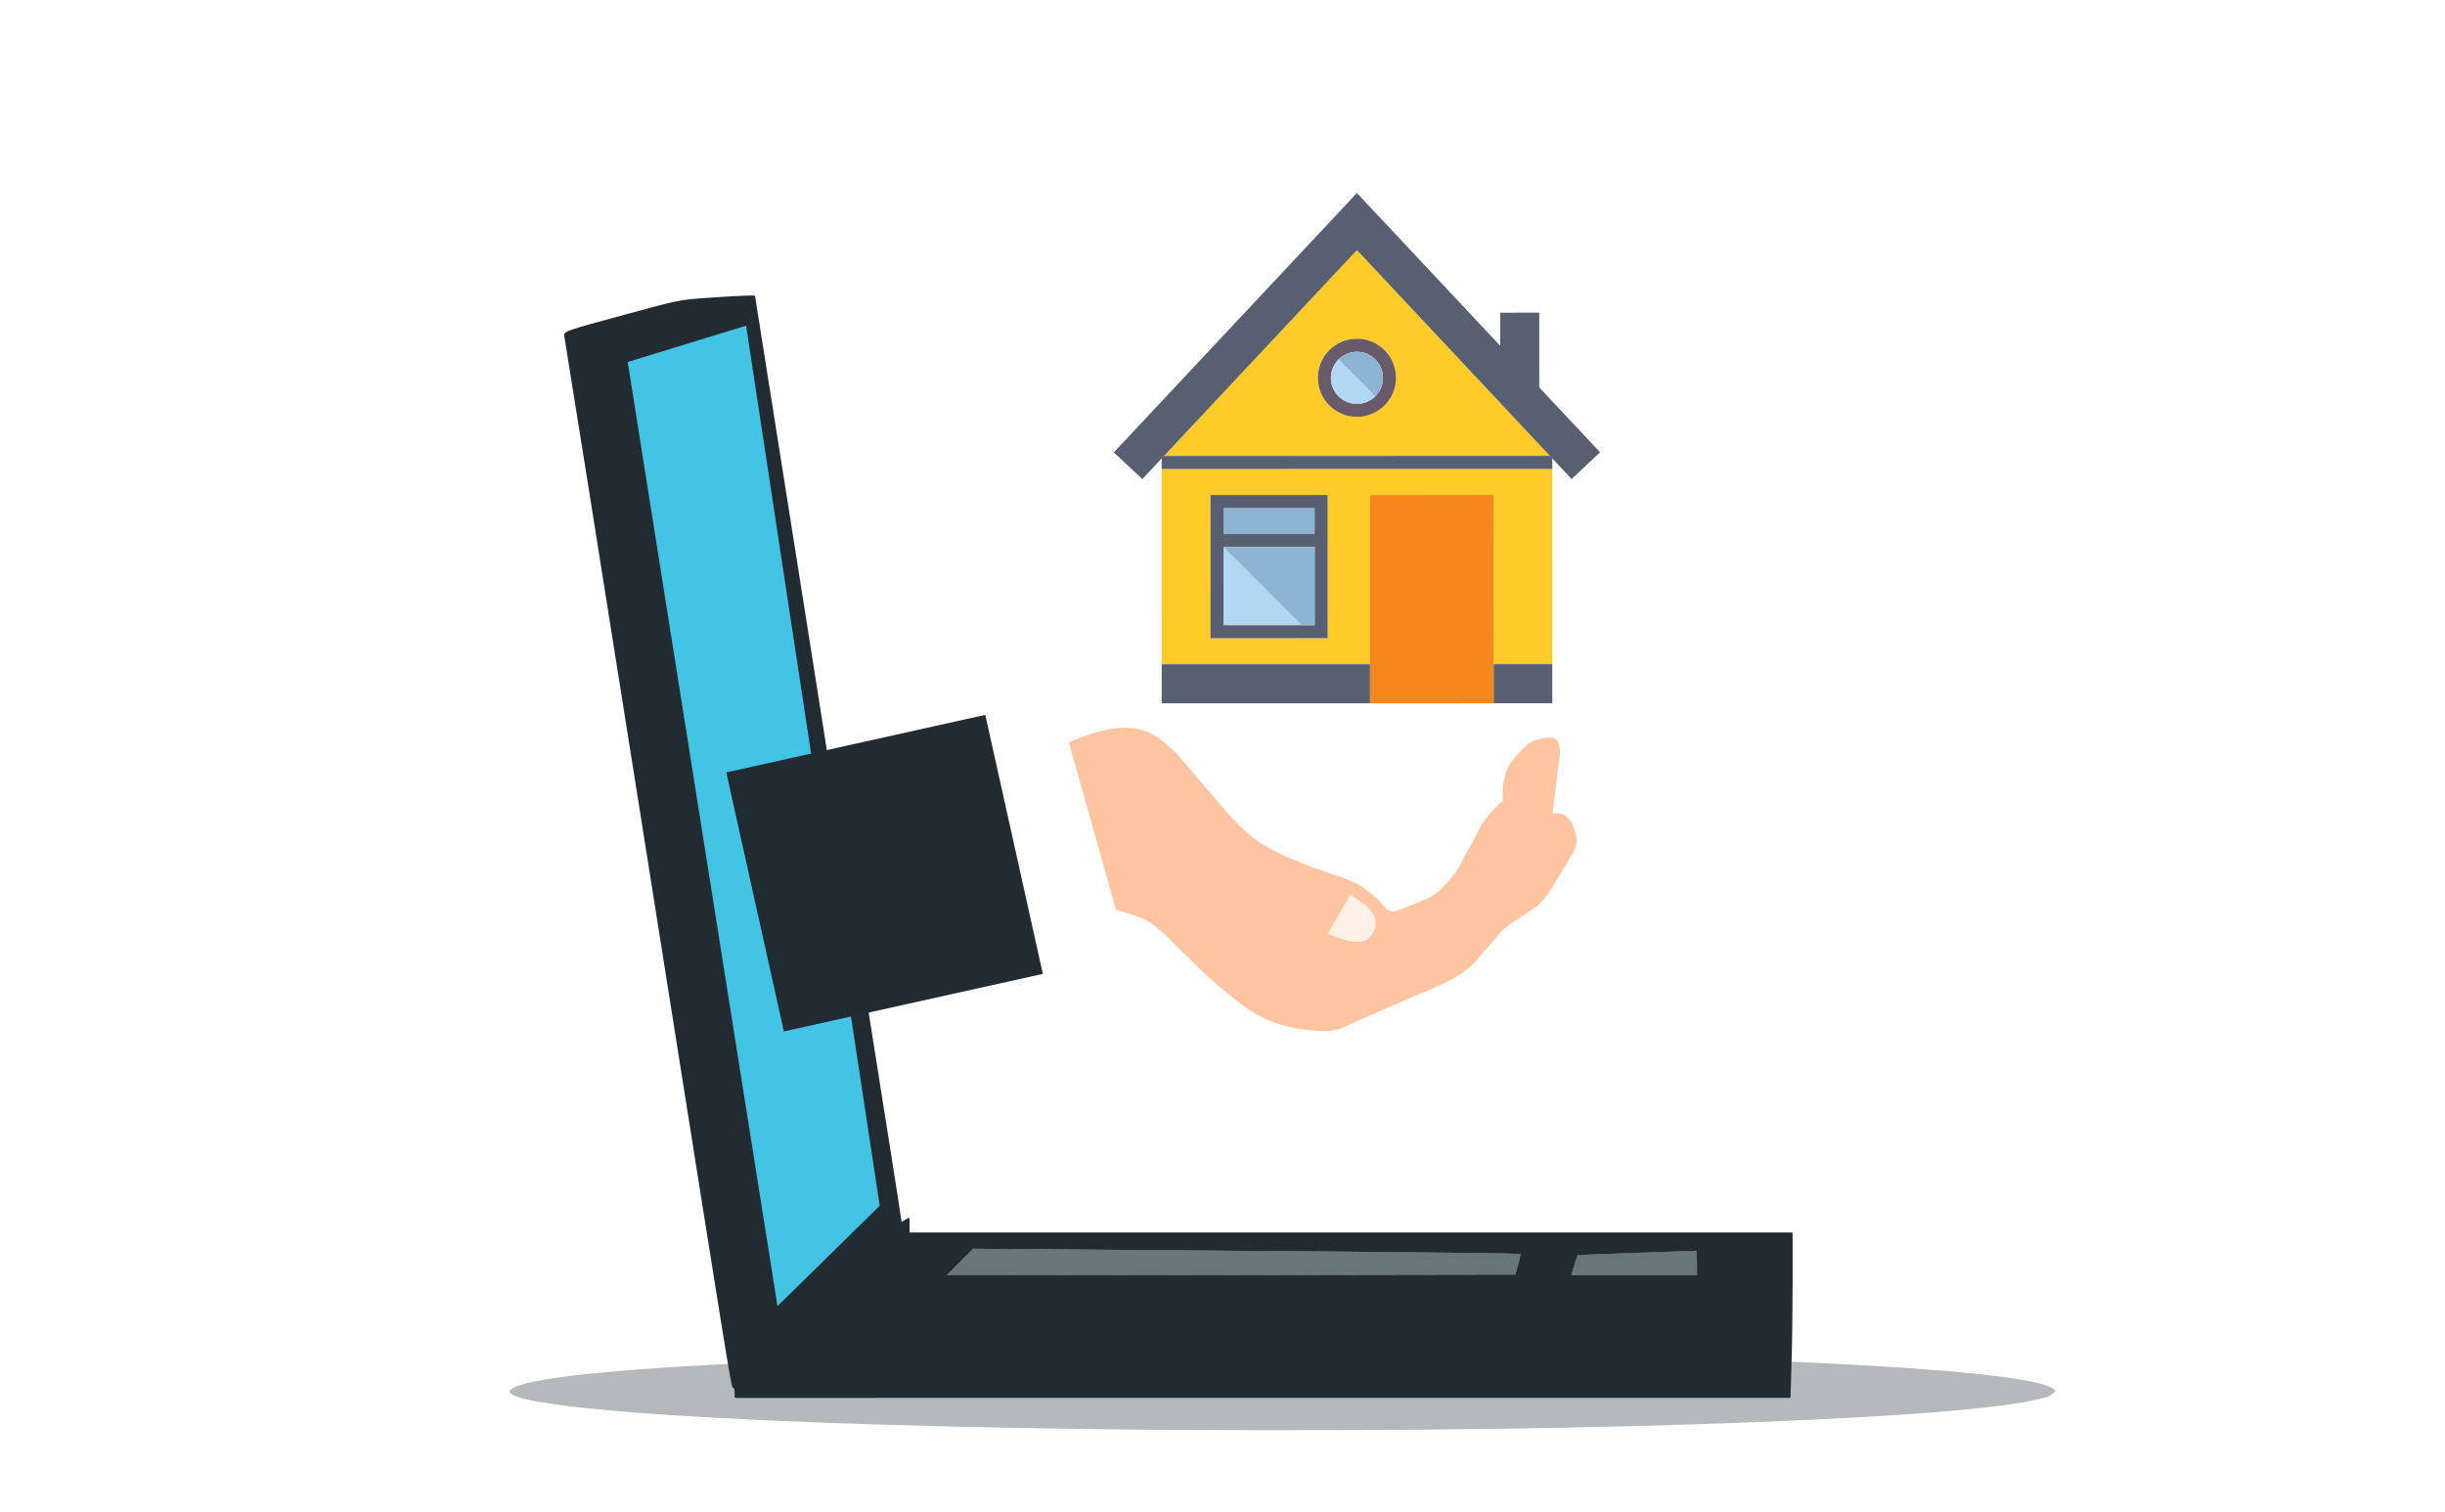 <?xml version="1.0" encoding="utf-8"?>
<svg xmlns="http://www.w3.org/2000/svg" xmlns:xlink="http://www.w3.org/1999/xlink" version= "1.1" width="1617px" height="1000px" viewBox="-450 217 1617 1000">
<rect x="-450" y="217" width="1617" height="1000" fill="#808080" stroke="none"/>
<g id="layer1">
<g style="fill:#ffff; fill-opacity:1.0; stroke-linejoin: miter">
<path d="M-450.001,215.707C-450.344,215.707,-450.672,215.843,-450.914,216.086C-451.157,216.328,-451.293,216.656,-451.293,216.999L-451.292,1217.0C-451.292,1217.714,-450.713,1218.292,-450.0,1218.292L1167.001,1218.293C1167.344,1218.293,1167.672,1218.157,1167.914,1217.914C1168.157,1217.672,1168.293,1217.344,1168.293,1217.001L1168.292,217.0C1168.292,216.287,1167.714,215.708,1167.0,215.708L-450.001,215.707 Z"/>
</g>
</g>
<g id="layer2">
<g style="fill:rgb(103,118,120); fill-opacity:0.996; stroke-linejoin: miter">
<path d="M193.578,1042.778L193.526,1042.799L184.302,1052.023L184.302,1052.024L176.059,1060.358L176.11,1060.481L363.564,1060.275L363.565,1060.274L552.178,1059.96L552.248,1059.907L554.096,1053.294L554.096,1053.294L554.098,1053.287C555.031,1050.064,555.562,1047.37,555.621,1046.344L555.612,1046.345L555.573,1046.39L555.563,1046.255C550.69,1045.866,508.282,1045.368,457.305,1044.875L457.297,1044.876L457.296,1044.873L450.468,1044.82L448.918,1044.808L447.345,1044.796C393.478,1044.378,319.174,1043.801,276.121,1043.407L276.115,1043.408L276.114,1043.405L193.578,1042.778 Z"/>
</g>
<g style="fill:rgb(103,118,120); fill-opacity:0.996; stroke-linejoin: miter">
<path d="M671.831,1044.121L671.828,1044.121C670.94,1044.148,669.017,1044.212,666.017,1044.317L666.015,1044.315L654.509,1044.711L632.32,1045.475L632.318,1045.473C612.35,1046.155,595.759,1046.835,593.32,1047.086L593.327,1047.235L593.318,1047.236C593.316,1047.239,593.314,1047.244,593.313,1047.249L593.313,1047.25L593.245,1047.148C592.879,1048.021,591.925,1050.841,590.939,1054.159L590.939,1054.16L589.108,1060.383L589.205,1060.512L672.272,1060.514L672.373,1060.413L672.373,1052.206C672.373,1048.274,672.166,1045.216,671.939,1044.2L671.841,1044.121 Z"/>
</g>
<g style="fill:rgb(0,0,0); fill-opacity:0.996; stroke-linejoin: miter">
<path d="M252.173,1048.373L252.173,1048.375L252.172,1048.374L252.173,1048.373 Z"/>
</g>
<g style="fill:rgb(255,255,255); fill-opacity:0.996; stroke-linejoin: miter">
<path d="M-18.447,984.075L-18.447,984.076Q-18.447,984.077,-18.447,984.075 Z"/>
</g>
<g style="fill:rgb(255,255,255); fill-opacity:1.0; stroke-linejoin: miter">
<path d="M186.688,1156.483L186.688,1156.483L186.688,1156.483"/>
</g>
<g style="fill:rgb(60,70,79); fill-opacity:0.996; stroke-linejoin: miter">
<path d="M35.376,412.89L35.376,412.891L35.376,412.891L35.376,412.891L35.376,412.89L35.376,412.891L35.376,412.891Q35.376,412.891,35.376,412.89"/>
</g>
<g style="fill:rgb(60,70,79); fill-opacity:0.996; stroke-linejoin: miter">
<path d="M57.966,352.308L57.966,352.309L57.966,352.309L57.966,352.309L57.966,352.308L57.966,352.309L57.966,352.309Q57.966,352.309,57.966,352.308"/>
</g>
<g style="fill:rgb(60,70,79); fill-opacity:0.996; stroke-linejoin: miter">
<path d="M57.966,352.308L57.966,352.309L57.966,352.309L57.966,352.309L57.966,352.308L57.966,352.309L57.966,352.309Q57.966,352.309,57.966,352.308"/>
</g>
<g style="fill:rgb(60,70,79); fill-opacity:0.996; stroke-linejoin: miter">
<path d="M75.407,297.973L75.407,297.974L75.407,297.974L75.407,297.974L75.407,297.973L75.407,297.974L75.407,297.974Q75.407,297.974,75.407,297.973"/>
</g>
<g style="fill:rgb(60,70,79); fill-opacity:0.996; stroke-linejoin: miter">
<path d="M75.407,297.973L75.407,297.974L75.407,297.974L75.407,297.974L75.407,297.973L75.407,297.974L75.407,297.974Q75.407,297.974,75.407,297.973"/>
</g>
<g style="fill:rgb(60,70,79); fill-opacity:0.996; stroke-linejoin: miter">
<path d="M75.407,297.973L75.407,297.974L75.407,297.974L75.407,297.974L75.407,297.973L75.407,297.974L75.407,297.974Q75.407,297.974,75.407,297.973"/>
</g>
<g style="fill:rgb(60,70,79); fill-opacity:0.996; stroke-linejoin: miter">
<path d="M75.407,297.973L75.407,297.974L75.407,297.974L75.407,297.974L75.407,297.973L75.407,297.974L75.407,297.974Q75.407,297.974,75.407,297.973"/>
</g>
<g style="fill:rgb(60,70,79); fill-opacity:0.996; stroke-linejoin: miter">
<path d="M51.324,394.144L51.324,394.145L51.324,394.145L51.324,394.145L51.324,394.144L51.324,394.145L51.324,394.145Q51.324,394.145,51.324,394.144"/>
</g>
<g style="fill:rgb(34,43,50); fill-opacity:0.996; stroke-linejoin: miter">
<path d="M111.542,319.613L111.542,319.614L111.542,319.614L111.542,319.614L111.542,319.613L111.542,319.614L111.542,319.614Q111.542,319.614,111.542,319.613"/>
</g>
<g style="fill:rgb(34,43,50); fill-opacity:0.996; stroke-linejoin: miter">
<path d="M111.542,319.613L111.542,319.614L111.542,319.614L111.542,319.614L111.542,319.613L111.542,319.614L111.542,319.614Q111.542,319.614,111.542,319.613"/>
</g>
<g style="fill:rgb(255,197,161); fill-opacity:0.996; stroke-linejoin: miter">
<path d="M280.095,817.052L282.426,817.594Q306.158,822.749,313.485,829.135L318.979,833.722Q347.996,862.745,357.45,870.323Q374.32,884.647,383.962,889.404Q395.893,895.75,412.205,897.856Q430.91,900.339,437.524,896.885Q463.844,884.904,501.022,869.236Q511.998,864.034,515.736,861.304Q521.031,857.809,525.17,853.534L543.458,832.417L549.422,827.677L565.771,816.819Q568.763,814.78,574.058,807.991L589.983,781.744Q592.425,777.406,592.837,772.927Q590.327,753.051,576.781,754.977L581.693,715.564Q581.522,705.314,576.997,705.177Q571.481,704.039,562.534,707.615Q556.632,711.76,550.227,720.009Q543.099,728.524,543.732,746.731Q535.689,753.789,530.62,761.202L514.966,790.101Q511.786,795.53,505.324,802.704Q499.523,808.736,494.149,811.172L476.249,818.567Q472.699,819.823,471.398,819.67Q470.003,819.948,467.01,818.157Q456.732,806.149,446.642,801.036L438.269,797.456Q418.274,791.126,401.75,783.988Q387.842,777.898,379.527,771.567Q373.898,767.769,363.289,756.385L328.093,715.256Q317.1,704.659,312.4,702.781Q295.621,692.69,263.817,705.138Q246.795,711.293,227.211,724.198L280.095,817.052"/>
</g>
<g style="fill:rgb(255,241,232); fill-opacity:0.996; stroke-linejoin: miter">
<path d="M443.028,808.691L443.028,808.691Q453.724,815.546,455.731,818.27Q459.487,822.161,459.752,826.977Q459.819,828.567,459.504,830.134Q459.188,831.701,458.523,833.149L457.78,834.544Q454.929,838.854,450.898,839.694Q449.088,840.151,446.342,839.973Q445.669,840.03,441.744,839.22Q440.984,839.107,436.797,837.785Q434.275,836.973,428.132,834.573L443.028,808.691"/>
</g>
<g style="fill:rgb(255,255,255); fill-opacity:0.996; stroke-linejoin: miter">
<path d="M186.218,713.88L219.738,704.452L253.258,695.023Q272.007,761.681,290.756,828.339L223.717,847.196Q204.967,780.538,186.218,713.88"/>
</g>
<g style="fill:rgb(255,203,40); fill-opacity:1.0; stroke-linejoin: miter">
<path d="M447.396,382.409L319.817,518.543L575.024,518.498L447.396,382.409 Z M447.416,492.688C433.149,492.691,421.582,481.127,421.579,466.86C421.576,452.593,433.14,441.026,447.407,441.023C461.674,441.02,473.241,452.584,473.244,466.851C473.246,481.117,461.683,492.685,447.416,492.688 Z"/>
</g>
<g style="fill:rgb(255,203,40); fill-opacity:1.0; stroke-linejoin: miter">
<path d="M318.298,520.165L318.259,520.207L318.283,656.318L456.057,656.294L456.037,544.351L537.84,544.337L537.86,656.278L576.609,656.272L576.586,527.108L318.299,527.155L318.298,520.165 Z M350.569,630.479L350.56,578.814L350.558,570.204L350.555,552.982L350.554,544.371L359.164,544.37L419.44,544.359L428.051,544.358L428.052,552.968L428.056,570.19L428.057,578.801L428.066,630.465L428.068,639.076L419.457,639.079L359.181,639.089L350.571,639.091L350.569,630.479 Z"/>
</g>
<g style="fill:rgb(88,95,113); fill-opacity:1.0; stroke-linejoin: miter">
<path d="M575.024,518.497L319.817,518.544L318.298,520.165L318.299,527.155L576.585,527.109L576.625,527.108L576.624,520.203 Z"/>
</g>
<g style="fill:rgb(88,95,113); fill-opacity:1.0; stroke-linejoin: miter">
<path d="M608.207,516.116L568.004,473.25L567.995,423.78L542.163,423.785L542.167,445.699L447.389,344.64L286.634,516.174L305.485,533.838L318.258,520.207L318.298,520.165L319.817,518.543L447.396,382.409L575.024,518.497L576.624,520.203L589.363,533.787 Z"/>
</g>
<g style="fill:rgb(105,90,105); fill-opacity:1.0; stroke-linejoin: miter">
<path d="M447.407,441.023C433.14,441.026,421.576,452.594,421.579,466.86C421.582,481.127,433.149,492.69,447.416,492.688C461.683,492.685,473.246,481.117,473.244,466.851C473.241,452.584,461.674,441.02,447.407,441.023 Z M447.415,484.077C437.903,484.079,430.191,476.37,430.19,466.859C430.189,460.64,433.485,455.192,438.425,452.163C440.795,450.71,443.542,449.815,446.487,449.659C446.792,449.643,447.1,449.634,447.409,449.634C456.921,449.632,464.632,457.341,464.634,466.852C464.636,476.364,456.926,484.075,447.415,484.077 Z"/>
</g>
<g style="fill:rgb(149,255,255); fill-opacity:1.0; stroke-linejoin: miter">
<path d="M447.408,449.634C456.919,449.632,464.631,457.342,464.633,466.852C464.631,457.341,456.92,449.632,447.408,449.634 Z"/>
</g>
<g style="fill:rgb(149,255,255); fill-opacity:1.0; stroke-linejoin: miter">
<path d="M446.486,449.659C446.791,449.642,447.099,449.633,447.408,449.633C447.099,449.634,446.792,449.643,446.486,449.659 Z"/>
</g>
<g style="fill:rgb(178,215,242); fill-opacity:1.0; stroke-linejoin: miter">
<path d="M435.233,454.681C436.191,453.722,437.263,452.876,438.425,452.163C433.485,455.192,430.189,460.64,430.19,466.859C430.192,476.37,437.903,484.079,447.415,484.077C456.926,484.075,464.635,476.364,464.633,466.852C464.634,471.607,462.707,475.914,459.59,479.03L435.233,454.681 Z"/>
</g>
<g style="fill:rgb(139,181,211); fill-opacity:1.0; stroke-linejoin: miter">
<path d="M447.408,449.634C447.099,449.634,446.792,449.643,446.486,449.659C443.541,449.815,440.795,450.71,438.425,452.163C437.263,452.876,436.191,453.722,435.232,454.681L459.589,479.03C462.706,475.914,464.633,471.607,464.632,466.852C464.631,457.342,456.919,449.632,447.408,449.634 Z"/>
</g>
<g style="fill:rgb(178,215,242); fill-opacity:1.0; stroke-linejoin: miter">
<path d="M410.845,630.468L359.171,578.812L359.18,630.478L419.456,630.468 Z"/>
</g>
<g style="fill:rgb(139,181,211); fill-opacity:1.0; stroke-linejoin: miter">
<path d="M359.166,552.98L419.442,552.969L419.445,570.191L359.169,570.201L359.166,552.98 Z M359.166,552.98L419.442,552.969L419.445,570.191L359.169,570.201L359.166,552.98 Z M359.166,552.98L419.442,552.969L419.445,570.191L359.169,570.201L359.166,552.98 Z M359.166,552.98L419.442,552.969L419.445,570.191L359.169,570.201L359.166,552.98 Z"/>
</g>
<g style="fill:rgb(88,95,113); fill-opacity:1.0; stroke-linejoin: miter">
<path d="M419.457,639.078L428.068,639.077L428.066,630.465L428.057,578.801L428.056,570.19L428.052,552.968L428.051,544.357L419.44,544.359L359.164,544.369L350.554,544.372L350.555,552.982L350.558,570.204L350.56,578.814L350.569,630.479L350.571,639.09L359.181,639.089L419.457,639.078 Z M359.166,552.98L419.442,552.97L419.445,570.191L359.169,570.202L359.166,552.98 Z M359.171,578.812L419.446,578.802L419.456,630.466L359.18,630.478L359.171,578.812 Z"/>
</g>
<g style="fill:rgb(139,181,211); fill-opacity:1.0; stroke-linejoin: miter">
<path d="M419.456,630.467L419.446,578.801L359.171,578.813L410.845,630.468 Z"/>
</g>
<g style="fill:rgb(246,135,26); fill-opacity:1.0; stroke-linejoin: miter">
<path d="M537.864,682.111L537.86,656.278L537.839,544.337L456.036,544.352L456.056,656.293L456.061,682.125 Z"/>
</g>
<g style="fill:rgb(88,95,113); fill-opacity:1.0; stroke-linejoin: miter">
<path d="M456.056,656.293L318.283,656.318L318.287,682.15L456.061,682.126L456.061,682.125 Z"/>
</g>
<g style="fill:rgb(88,95,113); fill-opacity:1.0; stroke-linejoin: miter">
<path d="M537.864,682.111L537.864,682.111L576.613,682.104L576.609,656.271L537.86,656.279 Z"/>
</g>
<g style="fill:rgb(34,43,50); fill-opacity:1.0; stroke-linejoin: miter">
<path d="M42.296,412.537L42.29,412.537L42.29,412.538L42.29,412.537L42.296,412.537 Z M672.412,1044.191C672.356,1044.205,672.307,1044.209,672.263,1044.209L672.261,1044.21L672.402,1044.191 Z M555.965,1046.374C555.991,1046.379,556.002,1046.383,556.002,1046.384L555.997,1046.385C555.99,1046.383,555.976,1046.38,555.956,1046.374 Z M593.068,1047.222C593.056,1047.225,593.048,1047.227,593.043,1047.227L593.04,1047.228C593.04,1047.227,593.046,1047.225,593.059,1047.222 Z M193.578,1042.85L276.113,1043.477L276.112,1043.478C320.03,1043.881,396.347,1044.472,450.467,1044.892L457.296,1044.945L457.294,1044.946C508.282,1045.44,550.683,1045.938,555.558,1046.327L555.549,1046.328C555.494,1047.338,554.965,1050.033,554.028,1053.268L554.026,1053.274L552.178,1059.888L363.563,1060.201L363.564,1060.202L176.11,1060.409L184.353,1052.074L193.578,1042.85 Z M671.841,1044.222C672.065,1045.226,672.272,1048.272,672.272,1052.206L672.272,1060.413L589.205,1060.411L591.036,1054.188C592.022,1050.869,592.977,1048.049,593.339,1047.185L593.33,1047.186C595.766,1046.936,612.349,1046.256,632.322,1045.574L632.322,1045.575L654.512,1044.812L666.019,1044.416L666.019,1044.417C668.966,1044.315,670.997,1044.248,671.831,1044.222 Z M35.382,1134.999L35.378,1135L35.374,1134.999L35.382,1135 Z M48.697,412.432C48.693,412.432,48.69,412.432,48.686,412.432L42.29,412.537L42.29,412.538L42.278,412.538C38.792,412.643,27.684,413.273,17.61,414.007L17.61,414.008L17.561,414.01L17.561,414.011L17.51,414.014L17.51,414.015C-0.813,415.27,-1.042,415.306,-38.831,425.669L-38.831,425.67C-73.409,435.006,-77.475,436.113,-76.872,438.974L-76.863,439.014L-76.864,439.015C-76.307,441.713,-52.823,589.194,-24.453,768.171L-13.86,835.031L-5.696,886.558C30.228,1113.281,33.343,1132.746,34.506,1134.529L34.506,1134.53C34.719,1134.857,34.998,1134.978,35.269,1134.996L35.265,1134.997C35.486,1135.247,35.827,1136.276,35.827,1137.765L35.827,1140.807C35.827,1140.995,35.902,1141.175,36.034,1141.307C36.167,1141.44,36.347,1141.514,36.535,1141.514L733.478,1141.513C733.861,1141.513,734.175,1141.208,734.186,1140.825L734.814,1118.601C735.234,1106.43,735.549,1082.09,735.549,1064.579L735.549,1032.811C735.549,1032.42,735.232,1032.103,734.841,1032.103L151.529,1032.101L151.529,1027.986L151.529,1023.163C151.529,1022.904,151.388,1022.666,151.162,1022.542C151.056,1022.484,150.939,1022.455,150.822,1022.455C150.689,1022.455,150.557,1022.492,150.441,1022.567L147.819,1024.244L147.8,1024.257C147.055,1024.77,146.549,1025.002,146.263,1025.085L146.263,1025.086C145.17,1015.995,105.786,768.656,104.76,764.371L104.761,764.372C104.764,764.371,104.731,764.234,104.645,764.102L104.647,764.103C104.46,763.822,104.135,763.765,104.117,763.763L104.118,763.764C103.838,763.699,103.312,763.682,102.688,763.682C99.835,763.682,92.969,764.063,85.134,764.629L85.133,764.629C77.636,765.109,73.1,765.367,70.167,765.367C66.707,765.367,65.625,765.004,64.608,764.326L64.592,764.316C62.059,762.721,60.888,759.293,61.85,756.214L61.851,756.209C62.821,753.034,67.288,751.692,85.109,750.838L85.108,750.839C94.773,750.462,100.673,749.843,101.82,749.015L101.82,749.016C101.966,748.909,102.25,748.659,102.25,748.244C102.25,748.203,102.246,748.167,102.245,748.16L102.245,748.16C102.104,746.627,90.302,671.231,75.818,579.952L75.818,579.953L49.396,413.029C49.342,412.685,49.045,412.432,48.697,412.432 Z"/>
</g>
<g style="fill:rgb(34,43,50); fill-opacity:0.329; stroke-linejoin: miter">
<path d="M909.52,1137.04L904.853,1140.554Q871.668,1151.176,710.658,1157.545Q548.533,1163.908,328.831,1162.705Q119.155,1161.024,-6.557,1152.868Q-46.837,1150.231,-72.914,1147.122L-94.83,1143.925Q-112.892,1140.626,-113.095,1137.04Q-107.612,1126.033,36.664,1118.724Q180.939,1111.416,398.213,1111.138Q615.486,1111.416,759.762,1118.724Q904.037,1126.033,909.52,1137.04"/>
</g>
<g style="fill:rgb(34,43,50); fill-opacity:0.996; stroke-linejoin: miter">
<path d="M81.593,708.697L88.482,707.569L95.372,706.44Q102.322,748.851,109.272,791.262Q102.382,792.391,95.493,793.52Q88.543,751.109,81.593,708.697"/>
</g>
<g style="fill:rgb(68,197,229); fill-opacity:0.996; stroke-linejoin: miter">
<path d="M-34.867,456.389L4.286,444.383L43.439,432.376L131.804,1014.399Q97.998,1047.599,64.192,1080.799L-34.867,456.389"/>
</g>
<g style="fill:rgb(34,43,50); fill-opacity:0.996; stroke-linejoin: miter">
<path d="M15.908,612.992L15.908,612.993L15.909,612.993L15.908,612.993L15.908,612.992L15.908,612.993L15.909,612.993Q15.908,612.993,15.908,612.992"/>
</g>
<g style="fill:rgb(34,43,50); fill-opacity:0.996; stroke-linejoin: miter">
<path d="M15.908,612.992L15.908,612.993L15.909,612.993L15.908,612.993L15.908,612.992L15.908,612.993L15.909,612.993Q15.908,612.993,15.908,612.992"/>
</g>
<g style="fill:rgb(34,43,50); fill-opacity:0.996; stroke-linejoin: miter">
<path d="M15.908,612.992L15.908,612.993L15.909,612.993L15.908,612.993L15.908,612.992L15.908,612.993L15.909,612.993Q15.908,612.993,15.908,612.992"/>
</g>
<g style="fill:rgb(34,43,50); fill-opacity:0.996; stroke-linejoin: miter">
<path d="M15.908,612.992L15.908,612.993L15.909,612.993L15.908,612.993L15.908,612.992L15.908,612.993L15.909,612.993Q15.908,612.993,15.908,612.992"/>
</g>
<g style="fill:rgb(34,43,50); fill-opacity:0.996; stroke-linejoin: miter">
<path d="M30.33,727.834L115.975,708.801L201.619,689.768Q220.653,775.411,239.687,861.055Q154.043,880.09,68.399,899.124Q49.365,813.479,30.33,727.834"/>
</g>
</g>
</svg>
